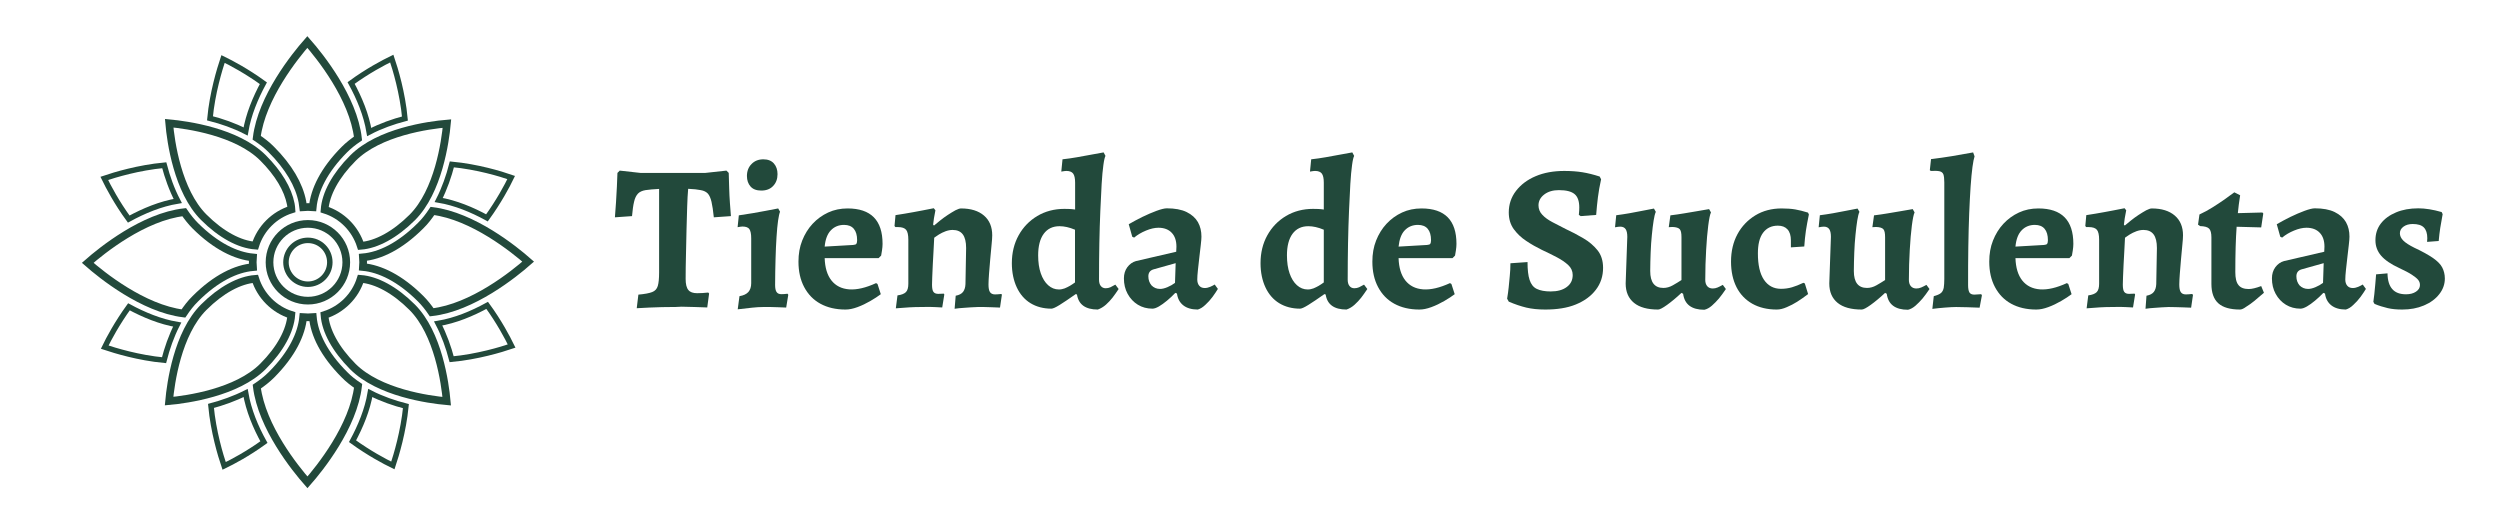 <?xml version="1.0" encoding="utf-8"?>
<!-- Generator: Adobe Illustrator 26.0.1, SVG Export Plug-In . SVG Version: 6.00 Build 0)  -->
<svg version="1.1" id="Layer_1" xmlns="http://www.w3.org/2000/svg" xmlns:xlink="http://www.w3.org/1999/xlink" x="0px" y="0px"
	 viewBox="0 0 228 48" style="enable-background:new 0 0 228 48;" xml:space="preserve">
<style type="text/css">
	.st0{fill:#22493B;}
	.st1{fill:none;stroke:#22493B;stroke-width:0.5;stroke-miterlimit:10;}
	.st2{fill:none;stroke:#22493B;stroke-width:0.7;stroke-miterlimit:10;}
</style>
<g>
	<path class="st1" d="M19.15,10.79c1.06,0.27,2.2,0.66,3.25,1.2c0.26-1.54,0.89-3.05,1.62-4.4c-1.49-1.08-2.93-1.85-3.68-2.21
		C20.02,6.35,19.37,8.47,19.15,10.79z"/>
	<path class="st1" d="M11.74,19.98c1.37-0.75,2.9-1.39,4.47-1.65c-0.55-1.05-0.95-2.19-1.23-3.26c-2.35,0.22-4.5,0.87-5.47,1.2
		C9.88,17.03,10.65,18.49,11.74,19.98z"/>
	<path class="st1" d="M14.96,32.85c0.27-1.06,0.66-2.2,1.2-3.25c-1.54-0.26-3.05-0.89-4.4-1.62c-1.08,1.49-1.85,2.93-2.21,3.68
		C10.51,31.98,12.63,32.63,14.96,32.85z"/>
	<path class="st1" d="M24.07,40.32c-0.76-1.37-1.4-2.9-1.67-4.48c-1.03,0.52-2.12,0.9-3.16,1.18c0.22,2.35,0.87,4.5,1.2,5.47
		C21.19,42.13,22.61,41.38,24.07,40.32z"/>
	<path class="st1" d="M37.02,37.04c-1.06-0.27-2.2-0.66-3.25-1.2c-0.26,1.54-0.89,3.05-1.62,4.4c1.49,1.08,2.93,1.85,3.68,2.21
		C36.15,41.49,36.79,39.37,37.02,37.04z"/>
	<path class="st1" d="M44.43,27.85c-1.37,0.75-2.9,1.39-4.47,1.65c0.55,1.05,0.95,2.19,1.23,3.26c2.35-0.22,4.5-0.87,5.47-1.2
		C46.29,30.8,45.52,29.34,44.43,27.85z"/>
	<path class="st1" d="M41.21,14.99c-0.27,1.06-0.66,2.19-1.2,3.25c1.54,0.26,3.05,0.89,4.4,1.63c1.08-1.49,1.85-2.93,2.21-3.68
		C45.65,15.85,43.53,15.21,41.21,14.99z"/>
	<path class="st1" d="M32.02,7.57c0.75,1.37,1.39,2.9,1.65,4.47c1.05-0.55,2.19-0.95,3.26-1.23c-0.22-2.35-0.87-4.5-1.2-5.47
		C34.97,5.71,33.51,6.48,32.02,7.57z"/>
	<path class="st2" d="M28.03,3.83c-1.1,1.25-4.16,5.03-4.62,8.73c0.48,0.32,0.94,0.67,1.34,1.08c1.56,1.56,2.54,3.21,2.83,4.78
		c0.03,0.16,0.05,0.32,0.07,0.48c0.14-0.01,0.28-0.02,0.43-0.02c0.15,0,0.29,0.01,0.44,0.02c0.15-1.55,1.01-3.37,2.89-5.26
		c0.37-0.37,0.8-0.71,1.24-1.01C32.23,8.91,29.14,5.09,28.03,3.83z"/>
	<path class="st2" d="M8,23.97c1.25,1.1,5.03,4.16,8.73,4.62c0.32-0.48,0.67-0.94,1.08-1.34c1.89-1.89,3.71-2.75,5.26-2.89
		c-0.01-0.14-0.02-0.29-0.02-0.44c0-0.15,0.01-0.29,0.02-0.44c-1.55-0.15-3.37-1.01-5.26-2.89c-0.37-0.37-0.71-0.8-1.01-1.24
		C13.08,19.77,9.26,22.86,8,23.97z"/>
	<path class="st2" d="M48.17,23.86c-1.25-1.1-5.03-4.16-8.73-4.62c-0.32,0.48-0.67,0.94-1.08,1.34c-1.89,1.89-3.71,2.75-5.26,2.89
		c0.01,0.14,0.02,0.29,0.02,0.44s-0.01,0.29-0.02,0.44c1.55,0.15,3.37,1.01,5.26,2.89c0.37,0.37,0.71,0.8,1.01,1.24
		C43.09,28.06,46.91,24.97,48.17,23.86z"/>
	<path class="st2" d="M18.58,19.81c1.6,1.6,3.27,2.48,4.7,2.59c0.49-1.57,1.73-2.81,3.3-3.3c-0.01-0.16-0.03-0.32-0.06-0.49
		c-0.26-1.35-1.13-2.81-2.53-4.21c-2.38-2.38-6.92-3.01-8.56-3.16C15.57,12.89,16.2,17.43,18.58,19.81z"/>
	<path class="st2" d="M32.19,14.42c-1.6,1.6-2.48,3.27-2.59,4.7c1.57,0.49,2.8,1.73,3.3,3.3c1.43-0.11,3.1-1,4.7-2.59
		c2.38-2.38,3.01-6.92,3.16-8.56C39.11,11.41,34.57,12.03,32.19,14.42z"/>
	<path class="st2" d="M32.66,35.19c-0.45-0.3-0.87-0.63-1.24-1.01c-1.89-1.89-2.75-3.71-2.89-5.26c-0.14,0.01-0.29,0.02-0.44,0.02
		c-0.15,0-0.29-0.01-0.44-0.02c-0.15,1.55-1.01,3.37-2.89,5.26c-0.4,0.4-0.86,0.76-1.34,1.08c0.46,3.7,3.52,7.48,4.62,8.73
		C29.14,42.74,32.23,38.92,32.66,35.19z"/>
	<path class="st2" d="M23.98,33.42c1.6-1.6,2.48-3.27,2.59-4.7c-1.56-0.49-2.8-1.73-3.29-3.29c-1.43,0.11-3.1,0.99-4.7,2.59
		c-2.39,2.39-3.01,6.92-3.16,8.56C17.06,36.43,21.6,35.8,23.98,33.42z"/>
	<path class="st2" d="M37.59,28.02c-1.6-1.6-3.27-2.48-4.7-2.59c-0.49,1.57-1.73,2.8-3.3,3.3c0.11,1.43,1,3.1,2.59,4.7
		c2.39,2.39,6.92,3.01,8.56,3.16C40.59,34.94,39.97,30.4,37.59,28.02z"/>
	<path class="st2" d="M31.58,23.92c0,1.93-1.57,3.5-3.5,3.5c-1.93,0-3.5-1.57-3.5-3.5s1.57-3.5,3.5-3.5
		C30.01,20.42,31.58,21.99,31.58,23.92z"/>
	<path class="st1" d="M30.08,23.92c0,1.1-0.9,2-2,2c-1.1,0-2-0.9-2-2c0-1.1,0.9-2,2-2C29.19,21.92,30.08,22.81,30.08,23.92z"/>
</g>
<g>
	<g>
		<path class="st0" d="M58.07,28.11l0.15-1.24c0.57-0.05,0.99-0.13,1.25-0.23c0.27-0.1,0.44-0.29,0.52-0.56
			c0.08-0.27,0.12-0.68,0.12-1.23v-7.62c-0.52,0.03-0.93,0.06-1.24,0.11c-0.3,0.05-0.54,0.16-0.69,0.32s-0.28,0.41-0.35,0.73
			c-0.08,0.32-0.14,0.76-0.19,1.32l-1.56,0.11c0.04-0.43,0.07-0.89,0.1-1.38c0.03-0.49,0.06-0.97,0.08-1.43
			c0.02-0.47,0.04-0.88,0.05-1.24l0.21-0.21l1.88,0.21h5.93l1.92-0.21l0.21,0.21c0.01,0.42,0.03,0.87,0.04,1.36s0.04,0.95,0.07,1.4
			s0.06,0.84,0.09,1.18l-1.56,0.11c-0.06-0.6-0.13-1.06-0.21-1.41c-0.08-0.34-0.19-0.59-0.33-0.75c-0.15-0.16-0.36-0.27-0.65-0.32
			c-0.28-0.06-0.67-0.1-1.15-0.12c-0.04,0.44-0.07,0.99-0.09,1.64s-0.04,1.36-0.06,2.11c-0.01,0.75-0.03,1.52-0.05,2.29
			c-0.02,0.77-0.03,1.49-0.03,2.17c0,0.48,0.08,0.82,0.25,1.02c0.16,0.2,0.43,0.29,0.8,0.29c0.32,0,0.65-0.02,1.01-0.06l0.08,0.09
			l-0.17,1.27c-0.33-0.01-0.7-0.03-1.12-0.04s-0.82-0.02-1.22-0.03C61.76,28,61.45,28,61.22,28c-0.21,0-0.5,0-0.86,0.01
			c-0.36,0.01-0.74,0.02-1.14,0.04C58.82,28.07,58.44,28.09,58.07,28.11z"/>
		<path class="st0" d="M67.44,27.01c0.37-0.06,0.64-0.19,0.81-0.38c0.17-0.19,0.26-0.46,0.26-0.8v-4.1c0-0.41-0.06-0.68-0.17-0.84
			c-0.11-0.15-0.32-0.23-0.63-0.23c-0.08,0-0.22,0.02-0.44,0.06l0.11-1.08c0.43-0.06,0.86-0.13,1.28-0.2
			c0.42-0.07,0.81-0.14,1.16-0.21c0.35-0.07,0.73-0.14,1.15-0.22l0.17,0.3c-0.06,0.14-0.12,0.41-0.18,0.81s-0.1,0.89-0.14,1.48
			s-0.07,1.26-0.09,2.01s-0.04,1.55-0.04,2.38c0,0.29,0.04,0.5,0.13,0.64s0.24,0.2,0.46,0.2c0.1,0,0.29-0.01,0.55-0.04l0.06,0.1
			l-0.19,1.16c-0.28-0.01-0.53-0.02-0.75-0.03c-0.22-0.01-0.45-0.01-0.68-0.02C70.02,28,69.81,28,69.6,28c-0.3,0-0.64,0.02-1,0.06
			c-0.36,0.04-0.8,0.09-1.32,0.15L67.44,27.01z M69.43,17.38c-0.43,0-0.76-0.12-0.98-0.37c-0.22-0.25-0.33-0.57-0.33-0.96
			c0-0.44,0.14-0.81,0.42-1.09c0.28-0.29,0.64-0.43,1.08-0.43c0.42,0,0.74,0.13,0.96,0.38s0.33,0.58,0.33,0.97
			c0,0.44-0.13,0.8-0.4,1.08C70.25,17.24,69.89,17.38,69.43,17.38z"/>
		<path class="st0" d="M77.11,28.23c-0.89,0-1.65-0.18-2.29-0.53s-1.13-0.86-1.48-1.52c-0.35-0.66-0.52-1.43-0.52-2.32
			c0-0.7,0.11-1.34,0.34-1.92c0.23-0.58,0.54-1.09,0.95-1.53s0.88-0.78,1.42-1.03c0.54-0.25,1.13-0.37,1.77-0.37
			c2.13,0,3.19,1.08,3.19,3.23c0,0.19-0.02,0.39-0.05,0.59c-0.03,0.2-0.06,0.36-0.08,0.48l-0.23,0.23h-4.92
			c0.03,0.87,0.23,1.55,0.62,2.04c0.39,0.49,0.93,0.76,1.62,0.81c0.7,0.05,1.51-0.14,2.45-0.57l0.13,0.08l0.3,0.93
			c-0.25,0.19-0.57,0.4-0.95,0.62s-0.77,0.41-1.18,0.56S77.44,28.23,77.11,28.23z M75.21,22.49l2.6-0.15
			c0.15-0.01,0.25-0.05,0.29-0.1c0.04-0.06,0.07-0.17,0.07-0.33c0-0.46-0.1-0.8-0.3-1.04c-0.2-0.24-0.5-0.36-0.89-0.36
			c-0.49,0-0.9,0.17-1.21,0.5C75.46,21.33,75.27,21.83,75.21,22.49z"/>
		<path class="st0" d="M87.16,26.97c0.32-0.06,0.54-0.18,0.67-0.35c0.13-0.17,0.21-0.41,0.22-0.71l0.06-3.29
			c0-0.56-0.1-0.97-0.3-1.24c-0.2-0.27-0.51-0.41-0.93-0.41c-0.2,0-0.42,0.04-0.64,0.12c-0.22,0.08-0.42,0.18-0.6,0.29
			c-0.18,0.11-0.32,0.22-0.44,0.3c-0.01,0.34-0.03,0.73-0.06,1.16s-0.05,0.86-0.07,1.28c-0.02,0.42-0.04,0.8-0.05,1.13
			c-0.01,0.33-0.02,0.56-0.02,0.7c0,0.33,0.04,0.55,0.13,0.67s0.23,0.18,0.44,0.18c0.09,0,0.26-0.01,0.51-0.02l0.04,0.08l-0.19,1.18
			c-0.46-0.03-0.84-0.04-1.15-0.05C84.48,28,84.2,28,83.95,28c-0.33,0-0.67,0.01-1.02,0.03c-0.35,0.02-0.76,0.05-1.23,0.09
			l0.15-1.18c0.37-0.05,0.62-0.15,0.77-0.3c0.15-0.15,0.22-0.41,0.22-0.76v-4.03c0-0.43-0.07-0.73-0.2-0.89
			c-0.13-0.16-0.38-0.25-0.73-0.25h-0.25l-0.08-0.1l0.09-0.99c0.58-0.09,1.14-0.18,1.67-0.28c0.53-0.1,1.14-0.21,1.82-0.35
			l0.15,0.19c-0.11,0.54-0.18,0.98-0.21,1.31l0.08,0.08c0.15-0.13,0.34-0.28,0.56-0.46s0.46-0.35,0.7-0.51s0.48-0.3,0.69-0.42
			c0.22-0.11,0.39-0.17,0.51-0.17c0.9,0,1.6,0.22,2.1,0.65c0.5,0.43,0.75,1.03,0.75,1.8c0,0.19-0.02,0.48-0.06,0.87
			c-0.04,0.39-0.08,0.82-0.12,1.29c-0.04,0.47-0.08,0.91-0.11,1.33c-0.03,0.42-0.05,0.75-0.05,0.99c0,0.32,0.04,0.55,0.13,0.69
			s0.24,0.22,0.46,0.22c0.11,0,0.31-0.01,0.59-0.04l0.04,0.08l-0.17,1.16c-0.29-0.01-0.54-0.02-0.76-0.03
			c-0.22-0.01-0.44-0.01-0.67-0.02C89.57,28,89.36,28,89.17,28c-0.19,0-0.4,0.01-0.64,0.03c-0.23,0.02-0.47,0.04-0.69,0.05
			c-0.23,0.01-0.49,0.04-0.78,0.08L87.16,26.97z"/>
		<path class="st0" d="M100.12,28.23c-1.13,0-1.76-0.46-1.9-1.37l-0.11-0.04c-0.61,0.43-1.1,0.76-1.47,0.99
			c-0.37,0.23-0.62,0.34-0.75,0.34c-0.73,0-1.37-0.17-1.91-0.5c-0.54-0.33-0.96-0.82-1.25-1.44s-0.45-1.36-0.45-2.21
			c0-0.95,0.21-1.8,0.62-2.54c0.41-0.74,0.98-1.33,1.7-1.76c0.72-0.43,1.55-0.65,2.47-0.65c0.16,0,0.33,0,0.48,0.01
			s0.33,0.02,0.5,0.05v-2.45c0-0.39-0.06-0.67-0.18-0.83c-0.12-0.16-0.33-0.24-0.62-0.24c-0.09,0-0.24,0.02-0.46,0.06l0.11-1.12
			c0.44-0.05,0.89-0.11,1.33-0.19c0.44-0.08,0.85-0.15,1.21-0.22c0.36-0.07,0.76-0.14,1.21-0.22l0.17,0.32
			c-0.06,0.1-0.13,0.37-0.19,0.82s-0.12,1.02-0.16,1.74c-0.04,0.72-0.08,1.54-0.12,2.46c-0.04,0.92-0.07,1.92-0.09,2.97
			c-0.02,1.06-0.03,2.16-0.03,3.3c0,0.24,0.05,0.43,0.16,0.57s0.26,0.21,0.45,0.21c0.15,0,0.29-0.03,0.43-0.09
			c0.13-0.06,0.28-0.14,0.45-0.24l0.3,0.4c-0.2,0.3-0.39,0.57-0.56,0.79s-0.37,0.43-0.6,0.64
			C100.63,27.99,100.38,28.14,100.12,28.23z M96.58,26.4c0.18,0,0.35-0.04,0.52-0.1c0.17-0.07,0.33-0.15,0.47-0.23
			c0.14-0.08,0.3-0.19,0.47-0.31v-4.81c-0.52-0.22-0.99-0.32-1.41-0.32c-0.62,0-1.1,0.23-1.44,0.69c-0.34,0.46-0.51,1.12-0.51,1.97
			c0,0.63,0.08,1.18,0.24,1.64c0.16,0.46,0.38,0.82,0.67,1.08S96.2,26.4,96.58,26.4z"/>
		<path class="st0" d="M109.24,28.23c-0.56,0-1-0.13-1.32-0.38c-0.32-0.25-0.52-0.61-0.58-1.08l-0.15-0.06
			c-0.24,0.25-0.49,0.49-0.76,0.71c-0.27,0.22-0.51,0.4-0.74,0.53c-0.23,0.13-0.42,0.2-0.59,0.2c-0.49,0-0.94-0.12-1.33-0.36
			s-0.7-0.57-0.93-0.99c-0.23-0.42-0.34-0.89-0.34-1.41c0-0.39,0.1-0.73,0.31-1.02c0.21-0.28,0.47-0.47,0.79-0.56l3.67-0.85
			l0.02-0.46c0-0.54-0.14-0.97-0.43-1.27c-0.28-0.3-0.69-0.46-1.21-0.46c-0.35,0-0.73,0.09-1.14,0.26
			c-0.41,0.17-0.77,0.38-1.08,0.64l-0.17-0.08l-0.32-1.14c0.37-0.22,0.78-0.43,1.23-0.66c0.46-0.22,0.89-0.41,1.3-0.56
			c0.41-0.15,0.73-0.23,0.94-0.23c0.73,0,1.34,0.11,1.81,0.34c0.47,0.23,0.81,0.54,1.03,0.92c0.22,0.39,0.32,0.83,0.32,1.32
			c0,0.16-0.02,0.42-0.06,0.76c-0.04,0.34-0.08,0.72-0.13,1.12s-0.09,0.79-0.13,1.16s-0.06,0.66-0.06,0.87
			c0,0.24,0.06,0.43,0.18,0.57c0.12,0.14,0.29,0.21,0.5,0.21c0.17,0,0.33-0.04,0.5-0.11s0.31-0.15,0.41-0.21l0.29,0.4
			c-0.13,0.21-0.29,0.46-0.49,0.73c-0.2,0.27-0.42,0.51-0.65,0.72C109.69,28.03,109.47,28.16,109.24,28.23z M105.8,26.35
			c0.19,0,0.41-0.05,0.67-0.16s0.49-0.24,0.69-0.39l0.06-1.8l-2.03,0.57c-0.3,0.09-0.46,0.3-0.46,0.63c0,0.33,0.1,0.6,0.29,0.83
			C105.23,26.24,105.48,26.35,105.8,26.35z"/>
		<path class="st0" d="M122.8,28.23c-1.13,0-1.76-0.46-1.9-1.37l-0.11-0.04c-0.61,0.43-1.1,0.76-1.47,0.99
			c-0.37,0.23-0.62,0.34-0.75,0.34c-0.73,0-1.37-0.17-1.91-0.5c-0.54-0.33-0.96-0.82-1.25-1.44s-0.45-1.36-0.45-2.21
			c0-0.95,0.21-1.8,0.62-2.54c0.41-0.74,0.98-1.33,1.7-1.76c0.72-0.43,1.55-0.65,2.47-0.65c0.16,0,0.33,0,0.48,0.01
			s0.33,0.02,0.5,0.05v-2.45c0-0.39-0.06-0.67-0.18-0.83c-0.12-0.16-0.33-0.24-0.62-0.24c-0.09,0-0.24,0.02-0.46,0.06l0.11-1.12
			c0.44-0.05,0.89-0.11,1.33-0.19c0.44-0.08,0.85-0.15,1.21-0.22c0.36-0.07,0.76-0.14,1.21-0.22l0.17,0.32
			c-0.06,0.1-0.13,0.37-0.19,0.82s-0.12,1.02-0.16,1.74c-0.04,0.72-0.08,1.54-0.12,2.46c-0.04,0.92-0.07,1.92-0.09,2.97
			c-0.02,1.06-0.03,2.16-0.03,3.3c0,0.24,0.05,0.43,0.16,0.57s0.26,0.21,0.45,0.21c0.15,0,0.29-0.03,0.43-0.09
			c0.13-0.06,0.28-0.14,0.45-0.24l0.3,0.4c-0.2,0.3-0.39,0.57-0.56,0.79s-0.37,0.43-0.6,0.64C123.32,27.99,123.07,28.14,122.8,28.23
			z M119.27,26.4c0.18,0,0.35-0.04,0.52-0.1c0.17-0.07,0.33-0.15,0.47-0.23c0.14-0.08,0.3-0.19,0.47-0.31v-4.81
			c-0.52-0.22-0.99-0.32-1.41-0.32c-0.62,0-1.1,0.23-1.44,0.69c-0.34,0.46-0.51,1.12-0.51,1.97c0,0.63,0.08,1.18,0.24,1.64
			c0.16,0.46,0.38,0.82,0.67,1.08S118.89,26.4,119.27,26.4z"/>
		<path class="st0" d="M129.45,28.23c-0.89,0-1.65-0.18-2.29-0.53s-1.13-0.86-1.48-1.52c-0.35-0.66-0.52-1.43-0.52-2.32
			c0-0.7,0.11-1.34,0.34-1.92c0.23-0.58,0.54-1.09,0.95-1.53s0.88-0.78,1.42-1.03c0.54-0.25,1.13-0.37,1.77-0.37
			c2.13,0,3.19,1.08,3.19,3.23c0,0.19-0.02,0.39-0.05,0.59c-0.03,0.2-0.06,0.36-0.08,0.48l-0.23,0.23h-4.92
			c0.03,0.87,0.23,1.55,0.62,2.04c0.39,0.49,0.93,0.76,1.62,0.81c0.7,0.05,1.51-0.14,2.45-0.57l0.13,0.08l0.3,0.93
			c-0.25,0.19-0.57,0.4-0.95,0.62s-0.77,0.41-1.18,0.56S129.78,28.23,129.45,28.23z M127.55,22.49l2.6-0.15
			c0.15-0.01,0.25-0.05,0.29-0.1c0.04-0.06,0.07-0.17,0.07-0.33c0-0.46-0.1-0.8-0.3-1.04c-0.2-0.24-0.5-0.36-0.89-0.36
			c-0.49,0-0.9,0.17-1.21,0.5C127.8,21.33,127.62,21.83,127.55,22.49z"/>
		<path class="st0" d="M140.93,28.23c-0.66,0-1.24-0.06-1.74-0.18s-1.03-0.3-1.59-0.54l-0.15-0.27c0.06-0.37,0.11-0.71,0.14-1.02
			c0.03-0.31,0.07-0.66,0.1-1.04c0.04-0.39,0.06-0.78,0.06-1.17l1.56-0.11c0,0.7,0.06,1.24,0.19,1.63s0.34,0.67,0.66,0.82
			c0.31,0.15,0.73,0.23,1.26,0.23c0.61,0,1.1-0.13,1.46-0.4c0.37-0.27,0.55-0.63,0.55-1.1c0-0.35-0.14-0.66-0.41-0.91
			s-0.62-0.49-1.04-0.71s-0.88-0.45-1.36-0.67c-0.49-0.24-0.97-0.51-1.43-0.82c-0.46-0.3-0.84-0.67-1.14-1.08
			c-0.3-0.42-0.45-0.92-0.45-1.52c0-0.73,0.22-1.39,0.66-1.96c0.44-0.57,1.03-1.02,1.79-1.34c0.75-0.32,1.62-0.48,2.61-0.48
			c0.62,0,1.17,0.04,1.66,0.12c0.49,0.08,1.01,0.21,1.57,0.39l0.13,0.25c-0.13,0.6-0.23,1.14-0.29,1.64s-0.12,1.04-0.16,1.61
			l-1.41,0.11l-0.17-0.11c0.03-0.28,0.04-0.51,0.04-0.68c0-0.57-0.14-0.98-0.43-1.22s-0.76-0.36-1.43-0.36
			c-0.54,0-0.99,0.13-1.34,0.4c-0.35,0.27-0.52,0.6-0.52,0.99c0,0.33,0.12,0.62,0.35,0.86c0.23,0.25,0.54,0.47,0.92,0.67
			s0.79,0.41,1.22,0.63c0.54,0.25,1.08,0.53,1.6,0.84c0.52,0.3,0.95,0.67,1.29,1.09c0.34,0.42,0.51,0.96,0.51,1.61
			c0,0.76-0.22,1.43-0.66,2c-0.44,0.58-1.05,1.02-1.83,1.34S141.99,28.23,140.93,28.23z"/>
		<path class="st0" d="M148.41,21.6c0-0.32-0.05-0.55-0.15-0.7c-0.1-0.15-0.27-0.23-0.49-0.23c-0.11,0-0.27,0.02-0.48,0.06l0.11-1.1
			c0.39-0.05,0.79-0.11,1.19-0.18c0.4-0.07,0.77-0.14,1.11-0.21c0.34-0.07,0.72-0.14,1.14-0.22l0.17,0.3
			c-0.08,0.17-0.14,0.43-0.2,0.8c-0.06,0.37-0.11,0.8-0.16,1.3c-0.05,0.5-0.09,1.03-0.11,1.6s-0.04,1.13-0.04,1.7
			c0,1.03,0.4,1.54,1.2,1.54c0.29,0,0.58-0.08,0.86-0.24s0.55-0.32,0.79-0.48v-3.91c0-0.37-0.05-0.61-0.16-0.73
			c-0.11-0.12-0.33-0.19-0.66-0.2c-0.05,0-0.12,0-0.2,0.01c-0.08,0.01-0.13,0.01-0.14,0.01l0.15-1.08c0.42-0.05,0.83-0.11,1.24-0.18
			c0.41-0.07,0.79-0.13,1.13-0.19c0.34-0.06,0.73-0.12,1.16-0.2l0.17,0.3c-0.09,0.19-0.17,0.59-0.25,1.21
			c-0.08,0.61-0.14,1.35-0.19,2.21c-0.05,0.86-0.08,1.77-0.08,2.74c0,0.24,0.06,0.43,0.18,0.57s0.29,0.21,0.5,0.21
			c0.15,0,0.3-0.03,0.44-0.09c0.14-0.06,0.3-0.14,0.48-0.24l0.28,0.38c-0.23,0.34-0.44,0.63-0.64,0.87
			c-0.2,0.23-0.41,0.45-0.64,0.65c-0.23,0.2-0.46,0.32-0.68,0.37c-1.17,0-1.81-0.49-1.94-1.46l-0.15-0.08
			c-0.49,0.46-0.93,0.82-1.32,1.1s-0.66,0.42-0.81,0.42c-0.96,0-1.7-0.2-2.2-0.61s-0.76-0.99-0.76-1.77L148.41,21.6z"/>
		<path class="st0" d="M162.04,28.23c-0.86,0-1.61-0.18-2.23-0.53s-1.11-0.86-1.44-1.51c-0.33-0.65-0.5-1.43-0.5-2.33
			c0-0.95,0.2-1.79,0.59-2.51c0.39-0.72,0.94-1.29,1.63-1.71s1.5-0.63,2.39-0.63c0.48,0,0.9,0.03,1.25,0.09
			c0.35,0.06,0.74,0.16,1.16,0.29l0.08,0.17c-0.11,0.53-0.2,1.02-0.27,1.47s-0.11,0.93-0.15,1.45l-1.22,0.08v-0.63
			c0-0.44-0.1-0.78-0.31-1.01s-0.5-0.34-0.88-0.34c-0.58,0-1.03,0.22-1.35,0.65c-0.32,0.43-0.47,1.06-0.47,1.88
			c0,1.05,0.18,1.85,0.55,2.4s0.89,0.83,1.56,0.83c0.35,0,0.69-0.05,1-0.14c0.31-0.09,0.66-0.23,1.04-0.41l0.13,0.06l0.3,0.97
			c-0.37,0.28-0.7,0.51-1,0.7c-0.3,0.19-0.61,0.35-0.94,0.49C162.62,28.16,162.32,28.23,162.04,28.23z"/>
		<path class="st0" d="M166.98,21.6c0-0.32-0.05-0.55-0.15-0.7c-0.1-0.15-0.27-0.23-0.49-0.23c-0.11,0-0.27,0.02-0.48,0.06l0.11-1.1
			c0.39-0.05,0.79-0.11,1.19-0.18c0.4-0.07,0.77-0.14,1.11-0.21c0.34-0.07,0.72-0.14,1.14-0.22l0.17,0.3
			c-0.08,0.17-0.14,0.43-0.2,0.8c-0.06,0.37-0.11,0.8-0.16,1.3c-0.05,0.5-0.09,1.03-0.11,1.6s-0.04,1.13-0.04,1.7
			c0,1.03,0.4,1.54,1.2,1.54c0.29,0,0.58-0.08,0.86-0.24s0.55-0.32,0.79-0.48v-3.91c0-0.37-0.05-0.61-0.16-0.73
			c-0.11-0.12-0.33-0.19-0.66-0.2c-0.05,0-0.12,0-0.2,0.01c-0.08,0.01-0.13,0.01-0.14,0.01l0.15-1.08c0.42-0.05,0.83-0.11,1.24-0.18
			c0.41-0.07,0.79-0.13,1.13-0.19c0.34-0.06,0.73-0.12,1.16-0.2l0.17,0.3c-0.09,0.19-0.17,0.59-0.25,1.21
			c-0.08,0.61-0.14,1.35-0.19,2.21c-0.05,0.86-0.08,1.77-0.08,2.74c0,0.24,0.06,0.43,0.18,0.57s0.29,0.21,0.5,0.21
			c0.15,0,0.3-0.03,0.44-0.09c0.14-0.06,0.3-0.14,0.48-0.24l0.28,0.38c-0.23,0.34-0.44,0.63-0.64,0.87
			c-0.2,0.23-0.41,0.45-0.64,0.65c-0.23,0.2-0.46,0.32-0.68,0.37c-1.17,0-1.81-0.49-1.94-1.46l-0.15-0.08
			c-0.49,0.46-0.93,0.82-1.32,1.1s-0.66,0.42-0.81,0.42c-0.96,0-1.7-0.2-2.2-0.61s-0.76-0.99-0.76-1.77L166.98,21.6z"/>
		<path class="st0" d="M176.23,28.17l0.13-1.16c0.3-0.08,0.52-0.17,0.66-0.29c0.13-0.11,0.21-0.28,0.25-0.48
			c0.03-0.21,0.05-0.47,0.05-0.79v-8.82c0-0.33-0.03-0.57-0.08-0.72c-0.06-0.15-0.17-0.25-0.35-0.29c-0.18-0.04-0.44-0.05-0.8-0.03
			L176,15.52l0.11-1.01c0.63-0.08,1.27-0.16,1.91-0.27s1.28-0.22,1.93-0.34l0.13,0.36c-0.06,0.18-0.13,0.5-0.19,0.96
			s-0.12,1.05-0.17,1.78s-0.09,1.55-0.13,2.48s-0.06,1.95-0.08,3.05s-0.02,2.26-0.02,3.48c0,0.3,0.04,0.52,0.12,0.66
			c0.08,0.13,0.23,0.2,0.45,0.2l0.63-0.04l0.06,0.11l-0.21,1.12c-0.33-0.01-0.7-0.03-1.1-0.04S178.69,28,178.4,28
			c-0.27,0-0.6,0.02-0.99,0.05C177.01,28.08,176.62,28.12,176.23,28.17z"/>
		<path class="st0" d="M185.71,28.23c-0.89,0-1.65-0.18-2.29-0.53s-1.13-0.86-1.48-1.52c-0.35-0.66-0.52-1.43-0.52-2.32
			c0-0.7,0.11-1.34,0.34-1.92c0.23-0.58,0.54-1.09,0.95-1.53s0.88-0.78,1.42-1.03c0.54-0.25,1.13-0.37,1.77-0.37
			c2.13,0,3.19,1.08,3.19,3.23c0,0.19-0.02,0.39-0.05,0.59c-0.03,0.2-0.06,0.36-0.08,0.48l-0.23,0.23h-4.92
			c0.03,0.87,0.23,1.55,0.62,2.04c0.39,0.49,0.93,0.76,1.62,0.81c0.7,0.05,1.51-0.14,2.45-0.57l0.13,0.08l0.3,0.93
			c-0.25,0.19-0.57,0.4-0.95,0.62s-0.77,0.41-1.18,0.56S186.04,28.23,185.71,28.23z M183.81,22.49l2.6-0.15
			c0.15-0.01,0.25-0.05,0.29-0.1c0.04-0.06,0.07-0.17,0.07-0.33c0-0.46-0.1-0.8-0.3-1.04c-0.2-0.24-0.5-0.36-0.89-0.36
			c-0.49,0-0.9,0.17-1.21,0.5C184.06,21.33,183.87,21.83,183.81,22.49z"/>
		<path class="st0" d="M195.76,26.97c0.32-0.06,0.54-0.18,0.67-0.35c0.13-0.17,0.21-0.41,0.22-0.71l0.06-3.29
			c0-0.56-0.1-0.97-0.3-1.24c-0.2-0.27-0.51-0.41-0.93-0.41c-0.2,0-0.42,0.04-0.64,0.12c-0.22,0.08-0.42,0.18-0.6,0.29
			c-0.18,0.11-0.32,0.22-0.44,0.3c-0.01,0.34-0.03,0.73-0.06,1.16s-0.05,0.86-0.07,1.28c-0.02,0.42-0.04,0.8-0.05,1.13
			c-0.01,0.33-0.02,0.56-0.02,0.7c0,0.33,0.04,0.55,0.13,0.67s0.23,0.18,0.44,0.18c0.09,0,0.26-0.01,0.51-0.02l0.04,0.08l-0.19,1.18
			c-0.46-0.03-0.84-0.04-1.15-0.05C193.08,28,192.8,28,192.55,28c-0.33,0-0.67,0.01-1.02,0.03c-0.35,0.02-0.76,0.05-1.23,0.09
			l0.15-1.18c0.37-0.05,0.62-0.15,0.77-0.3c0.15-0.15,0.22-0.41,0.22-0.76v-4.03c0-0.43-0.07-0.73-0.2-0.89
			c-0.13-0.16-0.38-0.25-0.73-0.25h-0.25l-0.08-0.1l0.09-0.99c0.58-0.09,1.14-0.18,1.67-0.28c0.53-0.1,1.14-0.21,1.82-0.35
			l0.15,0.19c-0.11,0.54-0.18,0.98-0.21,1.31l0.08,0.08c0.15-0.13,0.34-0.28,0.56-0.46s0.46-0.35,0.7-0.51s0.48-0.3,0.69-0.42
			c0.22-0.11,0.39-0.17,0.51-0.17c0.9,0,1.6,0.22,2.1,0.65c0.5,0.43,0.75,1.03,0.75,1.8c0,0.19-0.02,0.48-0.06,0.87
			c-0.04,0.39-0.08,0.82-0.12,1.29c-0.04,0.47-0.08,0.91-0.11,1.33c-0.03,0.42-0.05,0.75-0.05,0.99c0,0.32,0.04,0.55,0.13,0.69
			s0.24,0.22,0.46,0.22c0.11,0,0.31-0.01,0.59-0.04L200,26.9l-0.17,1.16c-0.29-0.01-0.54-0.02-0.76-0.03
			c-0.22-0.01-0.44-0.01-0.67-0.02C198.17,28,197.96,28,197.78,28c-0.19,0-0.4,0.01-0.64,0.03c-0.23,0.02-0.47,0.04-0.69,0.05
			c-0.23,0.01-0.49,0.04-0.78,0.08L195.76,26.97z"/>
		<path class="st0" d="M204.29,28.23c-0.9,0-1.56-0.19-1.98-0.57c-0.42-0.38-0.63-0.97-0.63-1.77v-4.24c0-0.39-0.07-0.66-0.21-0.8
			c-0.14-0.14-0.41-0.22-0.82-0.23l-0.19-0.13l0.13-0.93c0.41-0.19,0.8-0.4,1.18-0.64s0.72-0.46,1.02-0.67
			c0.3-0.21,0.62-0.45,0.98-0.71l0.53,0.27c-0.09,0.57-0.16,1.11-0.21,1.63l2.24-0.06l0.08,0.09l-0.19,1.27l-2.24-0.06
			c-0.04,0.54-0.07,1.16-0.09,1.85c-0.02,0.69-0.03,1.45-0.03,2.29c0,0.54,0.09,0.94,0.29,1.18c0.19,0.24,0.5,0.36,0.93,0.36
			c0.28,0,0.66-0.09,1.14-0.27l0.25,0.61c-0.34,0.3-0.64,0.55-0.88,0.75s-0.49,0.37-0.73,0.52
			C204.62,28.15,204.43,28.23,204.29,28.23z"/>
		<path class="st0" d="M213.94,28.23c-0.56,0-1-0.13-1.32-0.38c-0.32-0.25-0.52-0.61-0.58-1.08l-0.15-0.06
			c-0.24,0.25-0.49,0.49-0.76,0.71c-0.27,0.22-0.51,0.4-0.74,0.53c-0.23,0.13-0.42,0.2-0.59,0.2c-0.49,0-0.94-0.12-1.33-0.36
			s-0.7-0.57-0.93-0.99c-0.23-0.42-0.34-0.89-0.34-1.41c0-0.39,0.1-0.73,0.31-1.02c0.21-0.28,0.47-0.47,0.79-0.56l3.67-0.85
			l0.02-0.46c0-0.54-0.14-0.97-0.43-1.27c-0.28-0.3-0.69-0.46-1.21-0.46c-0.35,0-0.73,0.09-1.14,0.26
			c-0.41,0.17-0.77,0.38-1.08,0.64l-0.17-0.08l-0.32-1.14c0.37-0.22,0.78-0.43,1.23-0.66c0.46-0.22,0.89-0.41,1.3-0.56
			c0.41-0.15,0.73-0.23,0.94-0.23c0.73,0,1.34,0.11,1.81,0.34c0.47,0.23,0.81,0.54,1.03,0.92c0.22,0.39,0.32,0.83,0.32,1.32
			c0,0.16-0.02,0.42-0.06,0.76c-0.04,0.34-0.08,0.72-0.13,1.12s-0.09,0.79-0.13,1.16s-0.06,0.66-0.06,0.87
			c0,0.24,0.06,0.43,0.18,0.57c0.12,0.14,0.29,0.21,0.5,0.21c0.17,0,0.33-0.04,0.5-0.11s0.31-0.15,0.41-0.21l0.29,0.4
			c-0.13,0.21-0.29,0.46-0.49,0.73c-0.2,0.27-0.42,0.51-0.65,0.72C214.4,28.03,214.17,28.16,213.94,28.23z M210.5,26.35
			c0.19,0,0.41-0.05,0.67-0.16s0.49-0.24,0.69-0.39l0.06-1.8l-2.03,0.57c-0.3,0.09-0.46,0.3-0.46,0.63c0,0.33,0.1,0.6,0.29,0.83
			C209.93,26.24,210.19,26.35,210.5,26.35z"/>
		<path class="st0" d="M219.09,28.23c-0.51,0-0.95-0.04-1.33-0.13c-0.38-0.09-0.78-0.21-1.2-0.38l-0.11-0.19
			c0.03-0.18,0.05-0.42,0.09-0.72c0.03-0.3,0.06-0.62,0.09-0.94c0.03-0.32,0.05-0.6,0.07-0.85l1.04-0.09
			c0.01,0.65,0.16,1.13,0.44,1.44c0.28,0.32,0.7,0.47,1.25,0.47c0.37,0,0.67-0.08,0.91-0.24c0.24-0.16,0.36-0.36,0.36-0.6
			c0-0.18-0.05-0.33-0.16-0.47s-0.3-0.29-0.57-0.47s-0.66-0.38-1.17-0.62c-0.76-0.35-1.31-0.73-1.65-1.13s-0.51-0.86-0.51-1.4
			c0-0.58,0.16-1.09,0.49-1.52c0.33-0.43,0.79-0.77,1.39-1.02c0.59-0.25,1.27-0.37,2.03-0.37c0.62,0,1.33,0.11,2.13,0.34l0.09,0.19
			c-0.09,0.47-0.16,0.89-0.22,1.26c-0.06,0.37-0.1,0.77-0.14,1.19l-1.06,0.08c0.01-0.18,0.02-0.29,0.02-0.34
			c0-0.44-0.11-0.77-0.32-0.98c-0.21-0.21-0.55-0.31-1.01-0.31c-0.34,0-0.62,0.08-0.84,0.24c-0.22,0.16-0.33,0.36-0.33,0.6
			c0,0.24,0.1,0.46,0.31,0.67s0.54,0.42,1,0.65c0.73,0.34,1.3,0.66,1.71,0.94c0.41,0.29,0.69,0.57,0.84,0.86s0.24,0.63,0.24,1.01
			c0,0.52-0.17,1-0.51,1.43c-0.34,0.44-0.81,0.78-1.4,1.03S219.81,28.23,219.09,28.23z"/>
	</g>
</g>
</svg>
